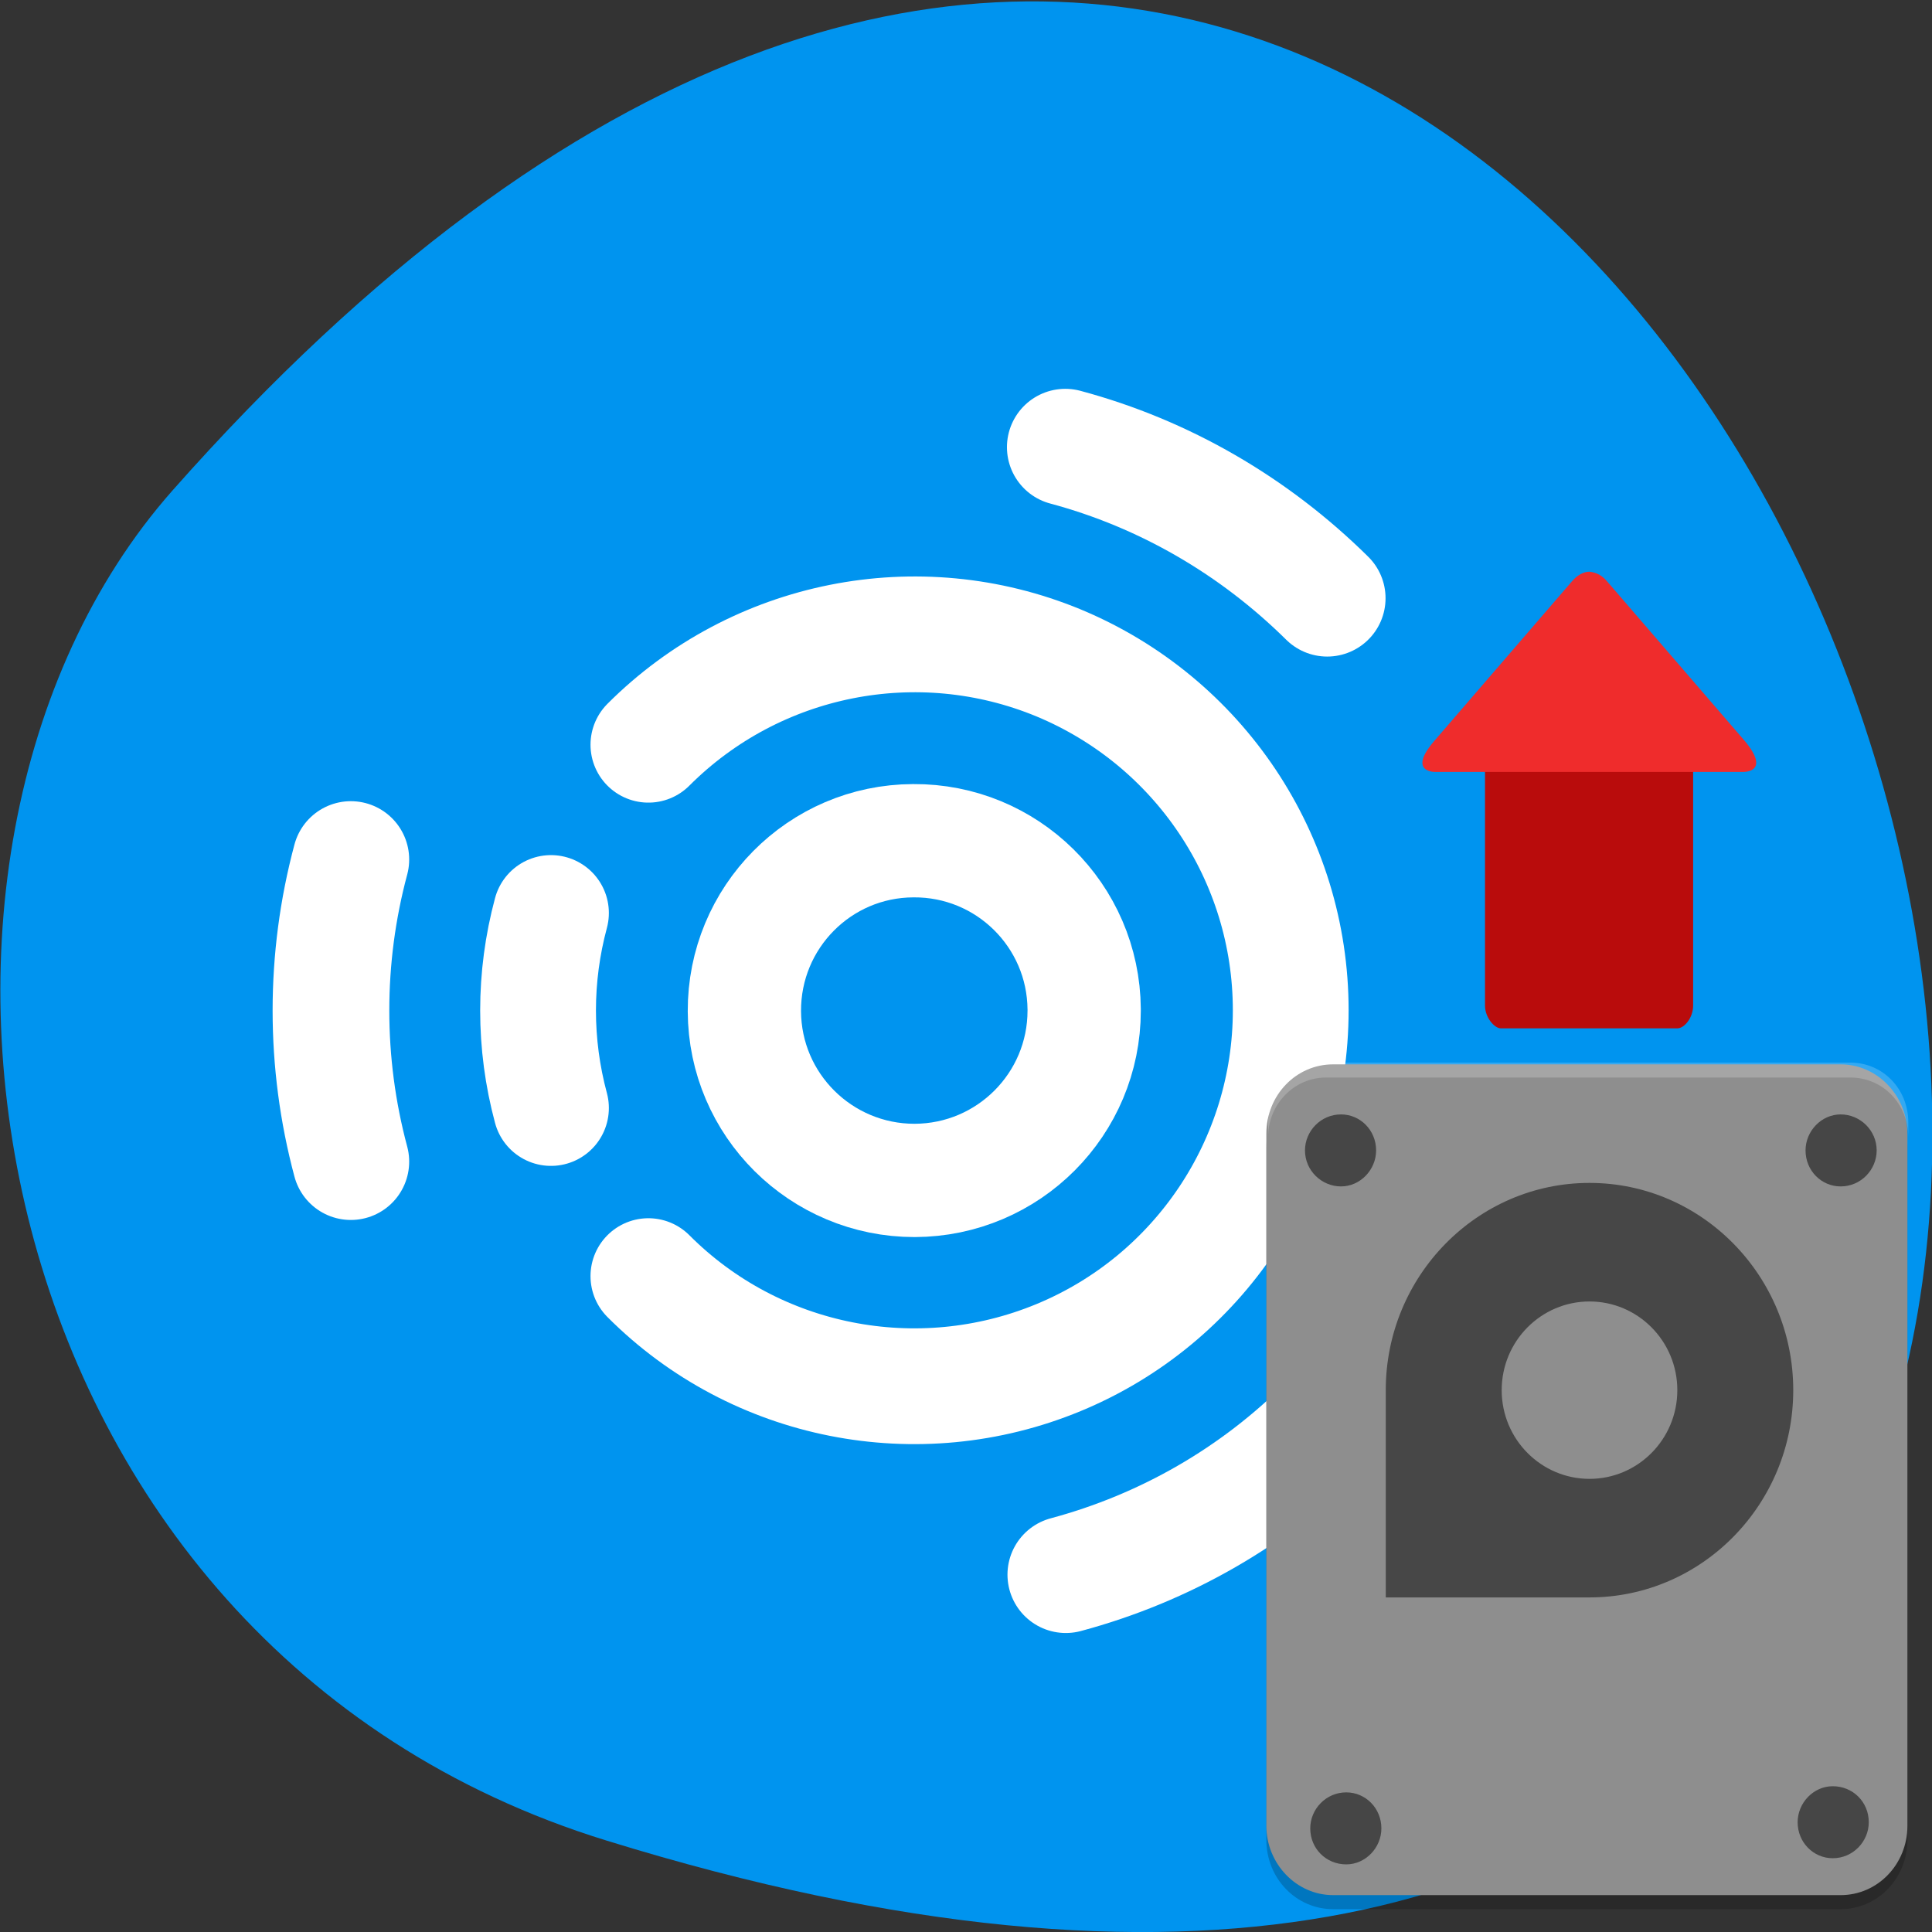 <svg xmlns="http://www.w3.org/2000/svg" viewBox="0 0 22 22"><rect x="0" y="0" width="22" height="22" fill="#333333" stroke="none"/><path d="m 6.91 20.96 c 26.75 8.27 13.38 -36.1 -4.95 -15.37 c -3.67 4.16 -2.26 13.15 4.95 15.37" style="fill:#0094ef"/><g transform="matrix(0.086 0 0 0.086 74.3 -6.26)" style="fill:none;stroke:#fff;stroke-linecap:round"><path d="m -720.4 206.6 c 0 12.38 -10 22.45 -22.45 22.49 c -12.41 0 -22.49 -10 -22.54 -22.4 c -0.05 -12.43 9.95 -22.54 22.36 -22.58 c 12.41 -0.09 22.54 9.88 22.63 22.31" style="stroke-width:15"/><path d="m -778.1 171.4 c 14.24 -14.25 35.68 -18.53 54.3 -10.84 c 18.62 7.74 30.75 25.86 30.75 46 c 0 20.1 -12.14 38.3 -30.75 45.99 c -18.62 7.7 -40.1 3.46 -54.3 -10.79" style="stroke-width:15.33"/><path d="m -688.2 261.3 c -9.58 9.61 -21.54 16.48 -34.63 19.99" style="stroke-width:15.45"/><path d="m -791 219.5 c -2.28 -8.47 -2.28 -17.35 0 -25.82" style="stroke-width:15.33"/><g style="stroke-width:15.45"><path d="m -817.5 226.6 c -3.51 -13.1 -3.51 -26.91 0 -40"/><path d="m -722.9 132 c 13.1 3.51 25 10.43 34.68 20"/></g></g><path d="m 21.72 20.95 v -7.88 c 0 -0.43 -0.34 -0.79 -0.76 -0.79 h -5.78 c -0.42 0 -0.76 0.36 -0.76 0.79 v 7.88 c 0 0.44 0.34 0.79 0.76 0.79 h 5.78 c 0.42 0 0.76 -0.35 0.76 -0.79" style="fill-opacity:0.2"/><path d="m 21.72 20.79 v -7.88 c 0 -0.43 -0.34 -0.79 -0.76 -0.79 h -5.78 c -0.42 0 -0.76 0.35 -0.76 0.79 v 7.88 c 0 0.43 0.34 0.79 0.76 0.79 h 5.78 c 0.42 0 0.76 -0.35 0.76 -0.79" style="fill:#8e8e8e"/><path d="m 18.1 13.47 c -1.28 0 -2.32 1.06 -2.32 2.36 v 2.36 h 2.32 c 1.28 0 2.32 -1.06 2.32 -2.36 c 0 -1.3 -1.04 -2.36 -2.32 -2.36 m 0 1.35 c 0.55 0 1 0.45 1 1.01 c 0 0.56 -0.45 1.01 -1 1.01 c -0.55 0 -1 -0.45 -1 -1.01 c 0 -0.56 0.45 -1.01 1 -1.01" style="fill-opacity:0.5"/><path d="m 15.1 12.1 c -0.37 0 -0.66 0.3 -0.66 0.68 v 0.17 c 0 -0.38 0.3 -0.68 0.66 -0.68 h 5.97 c 0.37 0 0.66 0.3 0.66 0.68 v -0.17 c 0 -0.38 -0.29 -0.68 -0.66 -0.68" style="fill:#fff;fill-opacity:0.2"/><path d="m 19.1 11.71 c 0.08 0 0.18 -0.12 0.18 -0.26 v -2.73 h -2.37 v 2.73 c 0 0.14 0.11 0.26 0.18 0.26" style="fill:#b90c0c"/><path d="m 19.85 8.79 c 0.02 0 0.31 0 0.02 -0.35 l -1.57 -1.82 c -0.06 -0.07 -0.12 -0.1 -0.2 -0.11 c -0.07 0 -0.14 0.04 -0.2 0.11 l -1.57 1.82 c -0.3 0.35 0 0.35 0.01 0.35 h 1.75" style="fill:#ef2c2c;fill-rule:evenodd"/><g style="fill:#464646"><path d="m 15.67 13.1 c 0 0.22 -0.18 0.41 -0.4 0.41 c -0.22 0 -0.41 -0.18 -0.41 -0.41 c 0 -0.22 0.18 -0.41 0.41 -0.41 c 0.22 0 0.4 0.18 0.4 0.41"/><path d="m 21.37 13.1 c 0 0.22 -0.18 0.41 -0.41 0.41 c -0.22 0 -0.4 -0.18 -0.4 -0.41 c 0 -0.22 0.18 -0.41 0.4 -0.41 c 0.22 0 0.41 0.18 0.41 0.41"/><path d="m 21.28 20.75 c 0 0.22 -0.18 0.41 -0.41 0.41 c -0.22 0 -0.4 -0.18 -0.4 -0.41 c 0 -0.22 0.18 -0.41 0.4 -0.41 c 0.23 0 0.41 0.18 0.41 0.41"/><path d="m 15.73 20.82 c 0 0.22 -0.18 0.41 -0.4 0.41 c -0.23 0 -0.41 -0.18 -0.41 -0.41 c 0 -0.22 0.18 -0.41 0.41 -0.41 c 0.22 0 0.4 0.18 0.4 0.41"/></g></svg>